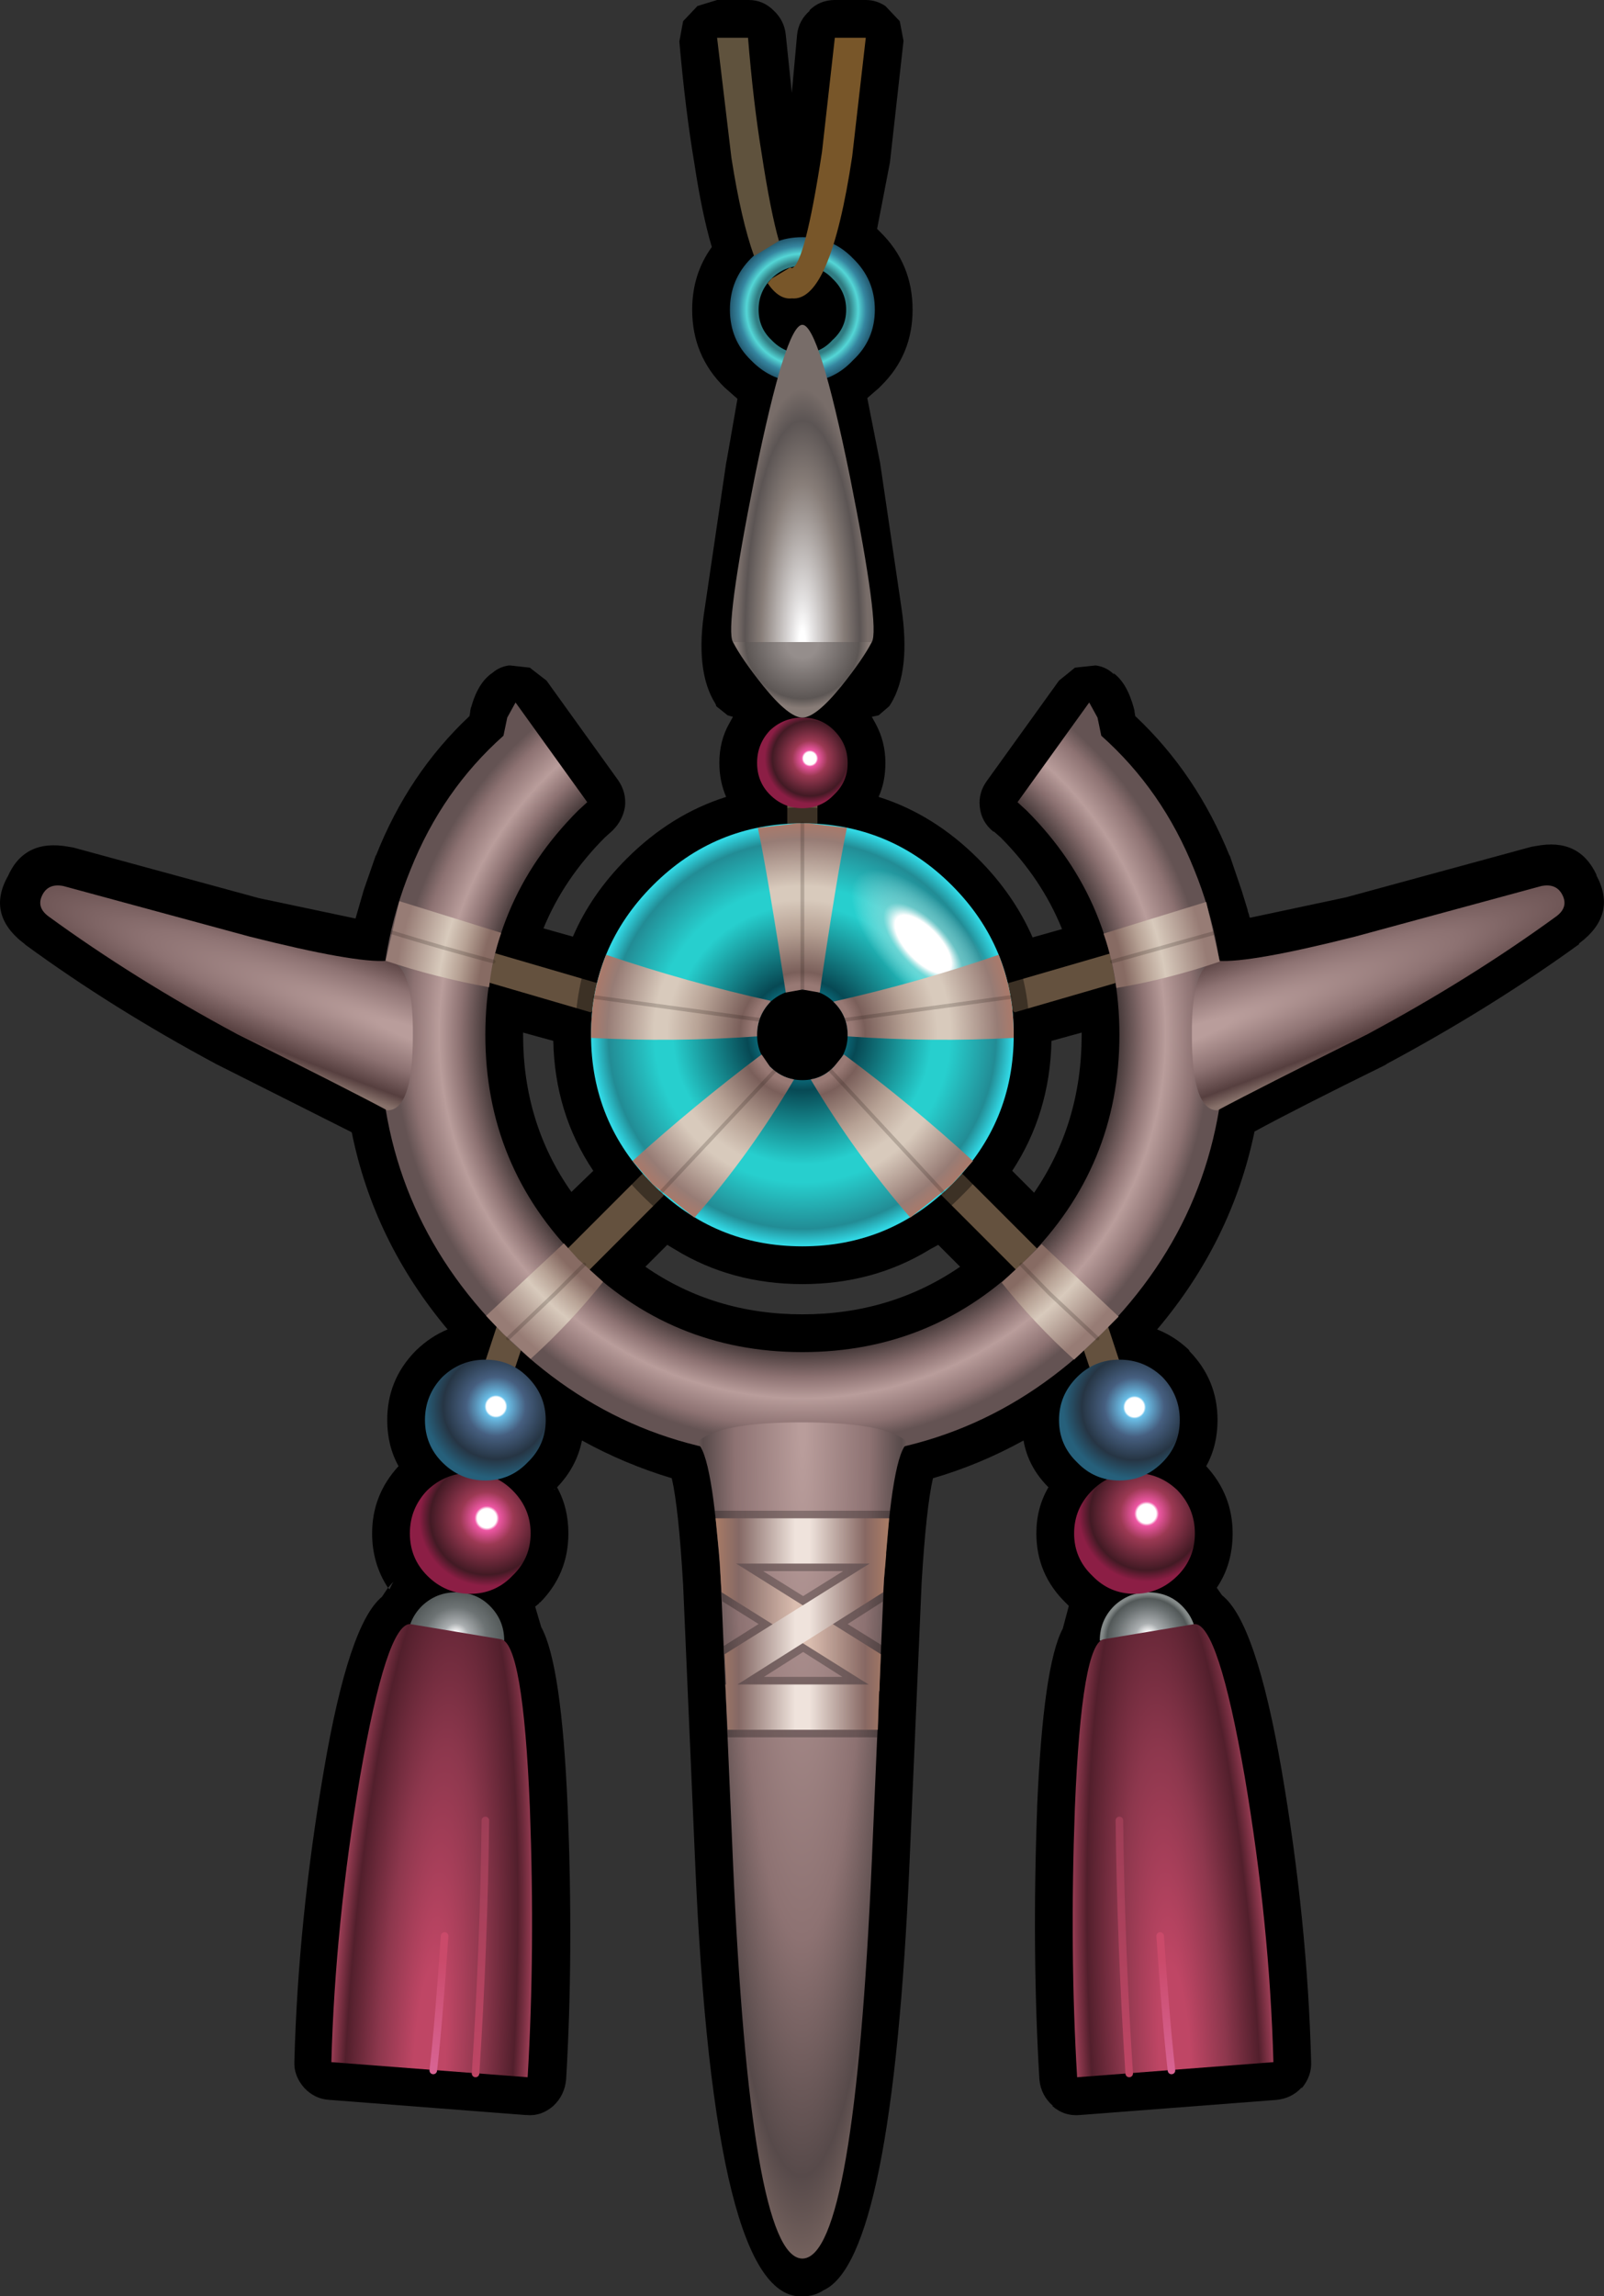 <?xml version="1.0" encoding="UTF-8" standalone="no"?>
<svg xmlns:xlink="http://www.w3.org/1999/xlink" height="152.0px" width="106.25px" xmlns="http://www.w3.org/2000/svg">
  <rect width="100%" height="100%" fill="#333333" stroke="none"/>
  <g transform="matrix(1.0, 0.0, 0.0, 1.0, 53.15, 68.5)">
    <path d="M6.7 -65.8 L5.8 -57.75 4.95 -53.35 5.15 -53.15 Q7.3 -51.05 7.3 -48.0 7.3 -45.0 5.2 -42.95 L5.15 -42.9 5.1 -42.85 5.05 -42.8 4.3 -42.15 5.1 -38.1 5.15 -37.85 6.55 -28.35 Q7.2 -24.1 5.85 -21.9 L5.75 -21.75 5.05 -21.15 4.6 -21.05 4.85 -20.6 Q5.5 -19.4 5.5 -18.0 5.5 -16.75 5.05 -15.75 8.7 -14.6 11.65 -11.65 14.0 -9.3 15.25 -6.45 L17.2 -7.0 Q15.85 -10.35 13.1 -13.1 L13.15 -13.05 12.7 -13.45 12.65 -13.45 Q11.85 -14.1 11.75 -15.1 11.65 -16.05 12.25 -16.85 L17.0 -23.45 18.05 -24.3 18.0 -24.3 19.4 -24.45 19.45 -24.45 Q20.15 -24.35 20.65 -23.85 L20.6 -23.95 Q21.5 -23.3 21.95 -21.65 L22.0 -21.45 22.0 -21.4 22.05 -21.1 Q26.1 -17.3 28.3 -11.85 L28.3 -11.9 29.1 -9.55 29.5 -8.25 29.5 -8.2 29.6 -7.9 29.6 -7.8 29.6 -7.85 29.65 -7.75 36.0 -9.1 48.3 -12.45 48.6 -12.5 Q51.45 -13.05 52.6 -10.6 L52.6 -10.55 Q54.0 -7.95 51.45 -6.05 L51.45 -6.0 Q45.65 -1.8 38.75 1.9 L38.6 2.0 Q32.8 4.85 29.95 6.4 28.45 13.65 23.5 19.5 24.65 19.95 25.6 20.85 L25.65 20.95 Q27.5 22.85 27.5 25.5 27.5 27.2 26.75 28.55 28.5 30.45 28.5 33.0 28.5 35.05 27.45 36.6 L27.8 37.1 Q30.05 38.85 31.75 48.7 33.45 58.6 33.7 67.95 33.75 68.9 33.1 69.7 L33.05 69.7 Q32.4 70.4 31.4 70.5 L18.4 71.5 Q17.35 71.6 16.55 70.9 L16.6 70.9 Q15.8 70.2 15.7 69.15 15.2 60.7 15.55 51.2 L15.55 51.1 Q15.95 41.75 17.25 39.3 L17.65 37.8 17.45 37.6 Q15.5 35.7 15.5 33.0 15.5 31.3 16.3 29.95 14.95 28.6 14.65 26.85 11.75 28.45 8.65 29.35 8.2 31.3 7.9 36.25 L7.1 54.75 Q5.95 81.05 1.4 83.1 0.8 83.5 0.05 83.5 -5.85 83.9 -7.1 54.85 L-7.9 36.4 Q-8.2 31.3 -8.65 29.35 -11.8 28.4 -14.6 26.85 -14.95 28.6 -16.25 29.95 -15.5 31.3 -15.5 33.0 -15.5 35.7 -17.4 37.6 L-17.7 37.85 -17.3 39.2 Q-15.95 41.65 -15.55 51.1 -15.15 60.75 -15.65 69.15 -15.75 70.2 -16.5 70.9 -17.3 71.6 -18.3 71.5 L-18.35 71.5 -31.3 70.5 Q-32.3 70.45 -33.0 69.7 -33.7 68.9 -33.65 67.95 -33.4 58.6 -31.7 48.7 -30.05 39.0 -27.85 37.2 L-27.45 36.6 Q-28.5 35.0 -28.5 33.0 -28.5 30.45 -26.75 28.55 -27.5 27.2 -27.5 25.5 -27.5 22.85 -25.65 20.95 L-25.55 20.85 Q-24.6 19.95 -23.5 19.5 -28.4 13.65 -29.85 6.45 L-38.6 2.05 -38.8 1.95 Q-45.7 -1.75 -51.45 -5.95 L-51.5 -6.0 Q-54.1 -7.95 -52.6 -10.55 L-52.65 -10.45 Q-51.55 -13.0 -48.6 -12.45 L-48.3 -12.4 -36.0 -9.05 -29.6 -7.7 -29.05 -9.6 -28.25 -11.9 -28.25 -11.85 Q-26.1 -17.3 -22.05 -21.1 L-22.0 -21.4 -22.0 -21.45 -21.95 -21.7 -21.95 -21.65 Q-21.5 -23.3 -20.55 -23.95 L-20.65 -23.85 Q-20.15 -24.35 -19.45 -24.45 L-19.35 -24.45 -18.0 -24.3 -18.05 -24.3 -16.95 -23.45 -12.2 -16.85 Q-11.65 -16.05 -11.75 -15.1 -11.9 -14.2 -12.55 -13.55 L-12.6 -13.5 -13.1 -13.05 -13.05 -13.1 Q-15.8 -10.35 -17.15 -7.05 L-15.2 -6.5 Q-14.0 -9.3 -11.65 -11.65 -8.7 -14.6 -5.05 -15.75 -5.5 -16.8 -5.5 -18.0 -5.5 -19.45 -4.85 -20.6 L-4.6 -21.05 -4.95 -21.15 -5.7 -21.75 -5.75 -21.9 Q-7.15 -24.1 -6.45 -28.35 L-5.05 -37.85 -5.0 -38.1 -4.3 -42.1 -5.15 -42.85 Q-7.3 -44.95 -7.3 -48.0 -7.3 -50.35 -6.0 -52.15 -6.65 -54.35 -7.15 -57.65 -7.75 -61.2 -8.15 -65.75 L-7.9 -67.1 -7.85 -67.15 -6.95 -68.1 -5.65 -68.5 -3.55 -68.5 Q-2.6 -68.5 -1.9 -67.8 -1.2 -67.15 -1.1 -66.2 L-0.7 -62.35 -0.35 -66.2 Q-0.25 -67.15 0.5 -67.8 L0.45 -67.8 Q1.15 -68.5 2.15 -68.5 L4.2 -68.5 Q4.9 -68.5 5.5 -68.1 L6.4 -67.15 6.45 -67.1 6.7 -65.8 M5.15 -53.15 L5.1 -53.15 5.15 -53.15 M13.9 9.0 L15.35 10.45 Q18.5 5.85 18.5 0.0 L18.5 -0.15 16.5 0.4 Q16.4 5.2 13.9 9.0 M0.0 16.5 Q-4.7 16.5 -8.45 14.2 L-8.95 13.9 -10.4 15.35 Q-5.85 18.5 0.0 18.5 5.85 18.5 10.45 15.35 L9.0 13.9 8.45 14.2 Q4.7 16.5 0.0 16.5 M11.6 14.45 L11.55 14.5 11.6 14.45 M16.45 30.05 L16.45 30.1 16.45 30.05 M17.45 37.55 L17.45 37.6 17.45 37.55 M-5.15 -42.85 L-5.15 -42.9 -5.15 -42.85 M-15.3 10.4 L-13.85 9.0 Q-16.4 5.2 -16.5 0.4 L-18.5 -0.15 -18.5 0.0 Q-18.5 5.85 -15.3 10.4 M-27.35 36.7 L-27.25 36.5 -27.1 36.2 -27.45 36.6 -27.35 36.7 M-16.45 30.1 L-16.4 30.1 -16.4 30.05 -16.45 30.1 M-17.4 37.55 L-17.45 37.6 -17.4 37.6 -17.4 37.55" fill="#000000" fill-rule="evenodd" stroke="none"/>
    <path d="M1.0 -13.0 L-1.0 -13.0 -1.0 -16.0 1.0 -16.0 1.0 -13.0 M14.1 -1.5 Q13.9 -1.45 13.65 -2.4 13.35 -3.35 13.55 -3.4 L21.3 -5.65 Q21.5 -5.7 21.75 -4.75 L21.85 -3.75 14.1 -1.5 M18.2 19.55 L19.8 17.95 21.05 21.75 19.15 22.4 18.2 19.55 M10.6 9.2 L16.25 14.85 15.7 15.7 Q15.0 16.4 14.85 16.25 L9.2 10.6 Q9.05 10.45 9.75 9.75 10.45 9.05 10.6 9.2 M-21.2 -5.65 L-13.5 -3.4 Q-13.3 -3.35 -13.6 -2.4 -13.85 -1.45 -14.05 -1.5 L-21.75 -3.75 -21.65 -4.75 Q-21.4 -5.7 -21.2 -5.65 M-10.6 9.2 Q-10.45 9.05 -9.75 9.75 -9.05 10.45 -9.2 10.65 L-14.85 16.3 -15.7 15.7 -16.25 14.85 -10.6 9.2 M-18.2 19.55 L-19.15 22.4 -21.05 21.75 -19.8 17.95 -18.2 19.55" fill="#64513e" fill-rule="evenodd" stroke="none"/>
    <path d="M10.6 -10.65 Q15.05 -6.25 15.05 0.0 15.05 6.25 10.6 10.6 6.25 15.05 0.0 15.05 -6.25 15.05 -10.65 10.6 -15.05 6.25 -15.05 0.0 -15.05 -6.25 -10.65 -10.65 -6.25 -15.05 0.0 -15.05 6.25 -15.05 10.6 -10.65 M9.9 -9.9 Q5.8 -14.0 0.0 -14.0 -5.8 -14.0 -9.9 -9.9 -14.0 -5.8 -14.0 0.0 -14.0 5.8 -9.9 9.9 -5.8 14.0 0.0 14.0 5.8 14.0 9.9 9.9 14.0 5.8 14.0 0.0 14.0 -5.8 9.9 -9.9" fill="#000000" fill-opacity="0.4" fill-rule="evenodd" stroke="none"/>
    <path d="M19.8 -19.8 Q23.85 -16.2 25.95 -10.95 28.0 -5.95 28.0 0.0 28.0 11.6 19.8 19.8 11.6 28.0 0.0 28.0 -11.6 28.0 -19.8 19.8 -28.0 11.6 -28.0 0.0 -28.0 -5.95 -25.95 -10.95 -23.85 -16.2 -19.8 -19.8 L-19.55 -21.0 -19.0 -22.0 -14.25 -15.4 -14.85 -14.85 Q-21.0 -8.7 -21.0 0.0 -21.0 8.7 -14.85 14.85 -8.7 21.0 0.0 21.0 8.7 21.0 14.85 14.85 21.0 8.7 21.0 0.0 21.0 -8.7 14.85 -14.85 L14.25 -15.4 19.0 -22.0 19.55 -21.0 19.8 -19.8" fill="url(#gradient0)" fill-rule="evenodd" stroke="none"/>
    <path d="M-50.35 -9.25 Q-49.95 -10.05 -48.95 -9.85 L-36.6 -6.5 Q-29.65 -4.75 -27.55 -4.9 -25.75 -4.85 -25.8 0.05 -25.8 5.0 -27.5 5.0 -30.3 3.5 -37.45 -0.05 -44.25 -3.7 -49.95 -7.85 -50.75 -8.45 -50.35 -9.25" fill="url(#gradient1)" fill-rule="evenodd" stroke="none"/>
    <path d="M27.55 -4.9 Q29.65 -4.75 36.6 -6.5 L48.95 -9.85 Q49.95 -10.05 50.35 -9.25 50.75 -8.45 49.95 -7.85 44.25 -3.7 37.45 -0.05 30.3 3.5 27.5 5.0 25.8 5.0 25.8 0.05 25.75 -4.85 27.55 -4.9" fill="url(#gradient2)" fill-rule="evenodd" stroke="none"/>
    <path d="M-5.4 36.2 Q-5.95 27.6 -7.0 27.0 -5.65 25.65 -0.05 25.65 5.65 25.65 7.0 27.0 5.95 27.6 5.4 36.2 L4.6 54.7 Q3.45 80.8 0.05 81.0 L-0.05 81.0 Q-3.45 80.8 -4.6 54.7 L-5.4 36.2" fill="url(#gradient3)" fill-rule="evenodd" stroke="none"/>
    <path d="M5.4 36.2 L5.35 37.5 3.0 39.0 5.25 40.4 4.95 46.5 -4.95 46.5 -5.2 40.45 -2.9 39.0 -5.3 37.5 -5.4 36.2 -5.8 31.5 5.8 31.5 5.4 36.2 M0.05 40.85 L-2.55 42.5 2.65 42.5 0.05 40.85 M2.7 35.5 L-2.6 35.5 0.05 37.15 2.7 35.5" fill="#000000" fill-opacity="0.263" fill-rule="evenodd" stroke="none"/>
    <path d="M5.2 41.0 L5.1 43.45 -5.35 36.9 -5.4 36.2 -5.5 34.3 5.2 41.0" fill="url(#gradient4)" fill-rule="evenodd" stroke="none"/>
    <path d="M5.4 36.1 L5.35 36.9 -4.3 43.0 5.1 43.0 5.0 46.0 -4.95 46.0 -5.1 43.0 -5.05 43.0 -5.15 41.0 4.45 35.0 -5.45 35.0 -5.75 32.0 5.75 32.0 5.55 34.3 5.55 34.4 5.5 35.0 5.4 36.1" fill="url(#gradient5)" fill-rule="evenodd" stroke="none"/>
    <path d="M-19.75 40.1 L-26.15 40.1 Q-26.15 38.75 -25.2 37.8 -24.25 36.9 -22.95 36.9 -21.6 36.9 -20.7 37.8 -19.75 38.75 -19.75 40.1" fill="url(#gradient6)" fill-rule="evenodd" stroke="none"/>
    <path d="M19.7 40.1 Q19.7 38.75 20.65 37.8 21.6 36.9 22.9 36.9 24.25 36.9 25.15 37.8 26.1 38.75 26.1 40.1 L19.7 40.1" fill="url(#gradient7)" fill-rule="evenodd" stroke="none"/>
    <path d="M26.0 39.0 Q27.55 39.05 29.3 49.1 30.95 58.85 31.2 68.0 L18.2 69.0 Q17.7 60.65 18.05 51.2 18.5 40.15 20.0 40.0 L26.0 39.0" fill="url(#gradient8)" fill-rule="evenodd" stroke="none"/>
    <path d="M-26.0 39.0 L-20.0 40.0 Q-18.5 40.15 -18.05 51.2 -17.7 60.65 -18.2 69.0 L-31.2 68.0 Q-30.95 58.85 -29.3 49.1 -27.55 39.05 -26.0 39.0" fill="url(#gradient9)" fill-rule="evenodd" stroke="none"/>
    <path d="M18.0 33.0 Q18.0 31.35 19.2 30.15 20.35 29.0 22.0 29.0 23.65 29.0 24.85 30.15 26.0 31.35 26.0 33.0 26.0 34.65 24.85 35.8 23.65 37.0 22.0 37.0 20.35 37.0 19.2 35.8 18.0 34.65 18.0 33.0" fill="url(#gradient10)" fill-rule="evenodd" stroke="none"/>
    <path d="M-22.0 29.0 Q-20.35 29.0 -19.2 30.15 -18.0 31.35 -18.0 33.0 -18.0 34.65 -19.2 35.8 -20.35 37.0 -22.0 37.0 -23.65 37.0 -24.85 35.8 -26.0 34.65 -26.0 33.0 -26.0 31.35 -24.85 30.15 -23.65 29.0 -22.0 29.0" fill="url(#gradient11)" fill-rule="evenodd" stroke="none"/>
    <path d="M0.0 -15.0 Q-1.25 -15.0 -2.15 -15.9 -3.0 -16.75 -3.0 -18.0 -3.0 -19.25 -2.15 -20.15 -1.25 -21.0 0.0 -21.0 1.25 -21.0 2.1 -20.15 3.0 -19.25 3.0 -18.0 3.0 -16.75 2.1 -15.9 1.25 -15.0 0.0 -15.0" fill="url(#gradient12)" fill-rule="evenodd" stroke="none"/>
    <path d="M2.0 -50.05 Q1.2 -50.9 0.0 -50.9 -1.2 -50.9 -2.05 -50.05 -2.9 -49.2 -2.9 -48.0 -2.9 -46.8 -2.05 -46.0 -1.2 -45.1 0.0 -45.1 1.2 -45.1 2.0 -46.0 2.9 -46.8 2.9 -48.0 2.9 -49.2 2.0 -50.05 M3.35 -51.4 Q4.8 -50.0 4.8 -48.0 4.8 -46.0 3.35 -44.65 2.0 -43.2 0.0 -43.2 -2.0 -43.2 -3.4 -44.65 -4.8 -46.0 -4.8 -48.0 -4.8 -50.0 -3.4 -51.4 -2.0 -52.8 0.0 -52.8 2.0 -52.8 3.35 -51.4" fill="url(#gradient13)" fill-rule="evenodd" stroke="none"/>
    <path d="M-3.6 -66.0 Q-3.25 -61.7 -2.7 -58.35 -2.1 -54.45 -1.55 -52.55 L-3.2 -51.55 Q-4.05 -53.9 -4.7 -58.05 L-5.65 -66.0 -3.6 -66.0" fill="#5f523d" fill-rule="evenodd" stroke="none"/>
    <path d="M3.3 -58.15 Q1.85 -48.5 -0.7 -48.75 -1.55 -48.65 -2.3 -49.75 L-2.05 -50.05 -0.8 -50.8 -0.7 -50.75 Q0.15 -50.95 1.3 -58.45 L2.15 -66.0 4.2 -66.0 3.3 -58.15" fill="#785629" fill-rule="evenodd" stroke="none"/>
    <path d="M4.6 -26.0 Q4.0 -24.85 2.6 -23.1 0.9 -21.0 0.0 -21.0 -0.9 -21.0 -2.6 -23.1 -4.0 -24.85 -4.6 -26.0 L4.6 -26.0" fill="url(#gradient14)" fill-rule="evenodd" stroke="none"/>
    <path d="M4.6 -26.0 L-4.6 -26.0 Q-5.15 -26.95 -3.15 -36.95 -1.1 -47.0 0.0 -47.0 1.1 -47.0 3.15 -36.95 5.15 -26.95 4.6 -26.0" fill="url(#gradient15)" fill-rule="evenodd" stroke="none"/>
    <path d="M21.0 21.5 Q22.65 21.5 23.85 22.65 25.0 23.85 25.0 25.5 25.0 27.15 23.85 28.3 22.65 29.5 21.0 29.5 19.35 29.5 18.2 28.3 17.0 27.15 17.0 25.5 17.0 23.85 18.2 22.65 19.35 21.5 21.0 21.5" fill="url(#gradient16)" fill-rule="evenodd" stroke="none"/>
    <path d="M-21.0 21.5 Q-19.35 21.5 -18.2 22.65 -17.0 23.85 -17.0 25.5 -17.0 27.15 -18.2 28.3 -19.35 29.5 -21.0 29.5 -22.65 29.5 -23.85 28.3 -25.0 27.15 -25.0 25.5 -25.0 23.85 -23.85 22.65 -22.65 21.5 -21.0 21.5" fill="url(#gradient17)" fill-rule="evenodd" stroke="none"/>
    <path d="M9.9 -9.9 Q14.0 -5.8 14.0 0.0 14.0 5.8 9.9 9.9 5.8 14.0 0.0 14.0 -5.8 14.0 -9.9 9.9 -14.0 5.8 -14.0 0.0 -14.0 -5.8 -9.9 -9.9 -5.8 -14.0 0.0 -14.0 5.8 -14.0 9.9 -9.9 M2.1 -2.15 Q1.25 -3.0 0.0 -3.0 -1.25 -3.0 -2.15 -2.15 -3.0 -1.25 -3.0 0.0 -3.0 1.25 -2.15 2.1 -1.25 3.0 0.0 3.0 1.25 3.0 2.1 2.1 3.0 1.25 3.0 0.0 3.0 -1.25 2.1 -2.15" fill="url(#gradient18)" fill-rule="evenodd" stroke="none"/>
    <path d="M2.1 -2.15 Q1.25 -3.0 0.0 -3.0 -1.25 -3.0 -2.15 -2.15 -3.0 -1.25 -3.0 0.0 -3.0 1.25 -2.15 2.1 -1.25 3.0 0.0 3.0 1.25 3.0 2.1 2.1 3.0 1.25 3.0 0.0 3.0 -1.25 2.1 -2.15 M9.9 -9.9 Q14.0 -5.8 14.0 0.0 14.0 5.8 9.9 9.9 5.8 14.0 0.0 14.0 -5.8 14.0 -9.9 9.9 -14.0 5.8 -14.0 0.0 -14.0 -5.8 -9.9 -9.9 -5.8 -14.0 0.0 -14.0 5.8 -14.0 9.9 -9.9" fill="url(#gradient19)" fill-rule="evenodd" stroke="none"/>
    <path d="M-2.1 -2.25 L-2.05 -2.2 -2.15 -2.15 -2.1 -2.25" fill="url(#gradient20)" fill-rule="evenodd" stroke="none"/>
    <path d="M27.65 -4.85 Q24.3 -3.7 20.8 -3.1 20.55 -5.0 19.95 -6.7 L26.75 -8.8 27.65 -4.85 M-20.75 -3.15 Q-24.3 -3.8 -27.6 -4.9 L-26.7 -8.85 -19.95 -6.75 Q-20.55 -5.05 -20.75 -3.15 M13.2 16.4 L14.85 14.85 15.85 13.85 20.95 18.65 19.8 19.8 18.0 21.5 Q15.4 19.15 13.2 16.4 M-13.2 16.35 Q-15.4 19.1 -18.0 21.45 L-19.8 19.8 -20.95 18.6 -15.8 13.8 -14.85 14.85 -13.2 16.35" fill="url(#gradient21)" fill-rule="evenodd" stroke="none"/>
    <path d="M2.05 -2.2 Q7.65 -3.45 13.0 -5.3 14.0 -2.85 14.0 0.0 L14.0 0.2 Q8.6 0.5 3.0 0.1 L3.0 0.0 Q3.0 -1.25 2.1 -2.15 L2.05 -2.2 M2.95 -13.7 Q2.3 -10.65 1.15 -2.8 L0.0 -3.0 -1.1 -2.8 Q-2.3 -10.65 -2.95 -13.7 L-0.35 -14.0 0.4 -14.0 2.95 -13.7 M7.15 12.1 Q3.5 7.9 0.55 2.95 1.45 2.8 2.1 2.1 L2.75 1.3 Q7.2 4.6 11.3 8.35 L9.9 9.9 7.15 12.1 M-2.15 -2.15 Q-3.0 -1.25 -3.0 0.0 L-3.0 0.1 Q-8.6 0.5 -14.0 0.2 L-14.0 0.0 Q-14.0 -2.85 -13.0 -5.3 -7.7 -3.5 -2.1 -2.25 L-2.15 -2.15 M-0.55 2.95 Q-3.5 7.95 -7.15 12.1 L-9.9 9.9 -11.25 8.35 Q-7.15 4.65 -2.7 1.3 L-2.15 2.1 Q-1.45 2.8 -0.55 2.95" fill="url(#gradient22)" fill-rule="evenodd" stroke="none"/>
    <path d="M23.7 59.65 Q24.1 65.55 24.45 68.55" fill="none" stroke="url(#gradient23)" stroke-linecap="round" stroke-linejoin="round" stroke-width="0.5"/>
    <path d="M21.0 52.0 Q21.1 60.35 21.65 68.75" fill="none" stroke="url(#gradient24)" stroke-linecap="round" stroke-linejoin="round" stroke-width="0.5"/>
    <path d="M-21.0 52.0 Q-21.1 60.35 -21.65 68.75" fill="none" stroke="url(#gradient25)" stroke-linecap="round" stroke-linejoin="round" stroke-width="0.5"/>
    <path d="M-23.7 59.65 Q-24.1 65.55 -24.45 68.55" fill="none" stroke="url(#gradient26)" stroke-linecap="round" stroke-linejoin="round" stroke-width="0.5"/>
    <path d="M0.0 -14.0 L0.0 -3.0 M13.8 -2.5 L2.85 -1.0 M27.3 -6.75 L20.5 -4.85 M1.85 2.35 L9.35 10.45 M19.55 20.1 L16.35 17.1 14.5 15.2 M-13.8 -2.5 L-2.85 -1.0 M-27.25 -6.8 Q-23.85 -5.75 -20.45 -4.85 M-1.85 2.4 L-9.35 10.4 M-19.5 20.1 L-16.35 17.1 -14.45 15.2" fill="none" stroke="#1e1813" stroke-linecap="round" stroke-linejoin="round" stroke-opacity="0.2" stroke-width="0.25"/>
  </g>
  <defs>
    <radialGradient cx="0" cy="0" gradientTransform="matrix(0.033, 0.0, 0.0, 0.033, 0.0, 0.0)" gradientUnits="userSpaceOnUse" id="gradient0" r="819.2" spreadMethod="pad">
      <stop offset="0.765" stop-color="#3a3030"/>
      <stop offset="0.839" stop-color="#8d7272"/>
      <stop offset="0.89" stop-color="#b99d9b"/>
      <stop offset="0.961" stop-color="#8d7272"/>
      <stop offset="1.0" stop-color="#645353"/>
    </radialGradient>
    <radialGradient cx="0" cy="0" gradientTransform="matrix(-0.047, -0.017, -0.002, 0.006, -25.0, 0.2)" gradientUnits="userSpaceOnUse" id="gradient1" r="819.2" spreadMethod="pad">
      <stop offset="0.082" stop-color="#b99d9b"/>
      <stop offset="0.478" stop-color="#8d7272"/>
      <stop offset="0.816" stop-color="#563f3f"/>
      <stop offset="0.988" stop-color="#87716a"/>
    </radialGradient>
    <radialGradient cx="0" cy="0" gradientTransform="matrix(0.047, -0.017, 0.002, 0.006, 25.0, 0.2)" gradientUnits="userSpaceOnUse" id="gradient2" r="819.2" spreadMethod="pad">
      <stop offset="0.09" stop-color="#b99d9b"/>
      <stop offset="0.478" stop-color="#8d7272"/>
      <stop offset="0.816" stop-color="#563f3f"/>
      <stop offset="0.988" stop-color="#87716a"/>
    </radialGradient>
    <radialGradient cx="0" cy="0" gradientTransform="matrix(-1.0E-4, 0.083, 0.011, 0.0, 0.0, 26.0)" gradientUnits="userSpaceOnUse" id="gradient3" r="819.2" spreadMethod="pad">
      <stop offset="0.024" stop-color="#b99d9b"/>
      <stop offset="0.498" stop-color="#8d7272"/>
      <stop offset="0.729" stop-color="#574a4a"/>
      <stop offset="0.863" stop-color="#87716a"/>
    </radialGradient>
    <linearGradient gradientTransform="matrix(0.007, 0.0, 0.0, 0.006, 0.0, 38.15)" gradientUnits="userSpaceOnUse" id="gradient4" spreadMethod="pad" x1="-819.2" x2="819.2">
      <stop offset="0.0" stop-color="#a77a65"/>
      <stop offset="0.133" stop-color="#856965"/>
      <stop offset="0.459" stop-color="#dbbeb0"/>
      <stop offset="0.541" stop-color="#dbbeb0"/>
      <stop offset="0.863" stop-color="#876863"/>
      <stop offset="0.988" stop-color="#a77a65"/>
    </linearGradient>
    <linearGradient gradientTransform="matrix(0.007, 0.0, 0.0, 0.002, 0.0, 33.5)" gradientUnits="userSpaceOnUse" id="gradient5" spreadMethod="pad" x1="-819.2" x2="819.2">
      <stop offset="0.0" stop-color="#a77a65"/>
      <stop offset="0.133" stop-color="#856965"/>
      <stop offset="0.459" stop-color="#efe3dc"/>
      <stop offset="0.541" stop-color="#efe3dc"/>
      <stop offset="0.863" stop-color="#876863"/>
      <stop offset="0.988" stop-color="#a77a65"/>
    </linearGradient>
    <radialGradient cx="0" cy="0" fx="99.2" fy="0" gradientTransform="matrix(0.0, -0.004, 0.004, 0.0, -22.95, 40.1)" gradientUnits="userSpaceOnUse" id="gradient6" r="819.2" spreadMethod="pad">
      <stop offset="0.059" stop-color="#ffffff"/>
      <stop offset="0.259" stop-color="#aaaeb0"/>
      <stop offset="0.631" stop-color="#6d7374"/>
      <stop offset="1.0" stop-color="#525858"/>
    </radialGradient>
    <radialGradient cx="0" cy="0" fx="99.2" fy="0" gradientTransform="matrix(0.0, -0.004, 0.004, 0.0, 22.9, 40.1)" gradientUnits="userSpaceOnUse" id="gradient7" r="819.2" spreadMethod="pad">
      <stop offset="0.059" stop-color="#ffffff"/>
      <stop offset="0.259" stop-color="#aaaeb0"/>
      <stop offset="0.631" stop-color="#6d7374"/>
      <stop offset="0.831" stop-color="#525858"/>
      <stop offset="0.929" stop-color="#838988"/>
    </radialGradient>
    <radialGradient cx="0" cy="0" gradientTransform="matrix(0.009, -5.0E-4, 0.003, 0.055, 24.7, 68.0)" gradientUnits="userSpaceOnUse" id="gradient8" r="819.2" spreadMethod="pad">
      <stop offset="0.141" stop-color="#bf4665"/>
      <stop offset="0.459" stop-color="#8d374d"/>
      <stop offset="0.753" stop-color="#521f2c"/>
      <stop offset="0.89" stop-color="#9d3e56"/>
    </radialGradient>
    <radialGradient cx="0" cy="0" gradientTransform="matrix(-0.009, -5.0E-4, -0.003, 0.055, -24.7, 68.0)" gradientUnits="userSpaceOnUse" id="gradient9" r="819.2" spreadMethod="pad">
      <stop offset="0.141" stop-color="#bf4665"/>
      <stop offset="0.459" stop-color="#8d374d"/>
      <stop offset="0.753" stop-color="#521f2c"/>
      <stop offset="0.89" stop-color="#9d3e56"/>
    </radialGradient>
    <radialGradient cx="0" cy="0" gradientTransform="matrix(0.006, 0.0, 0.0, 0.006, 22.8, 31.7)" gradientUnits="userSpaceOnUse" id="gradient10" r="819.2" spreadMethod="pad">
      <stop offset="0.129" stop-color="#ffffff"/>
      <stop offset="0.165" stop-color="#ee57a4"/>
      <stop offset="0.357" stop-color="#9b3953"/>
      <stop offset="0.761" stop-color="#421a24"/>
      <stop offset="0.914" stop-color="#8c1e45"/>
    </radialGradient>
    <radialGradient cx="0" cy="0" gradientTransform="matrix(0.006, 0.0, 0.0, 0.006, -20.9, 32.0)" gradientUnits="userSpaceOnUse" id="gradient11" r="819.2" spreadMethod="pad">
      <stop offset="0.129" stop-color="#ffffff"/>
      <stop offset="0.165" stop-color="#ee57a4"/>
      <stop offset="0.357" stop-color="#9b3953"/>
      <stop offset="0.761" stop-color="#421a24"/>
      <stop offset="0.914" stop-color="#8c1e45"/>
    </radialGradient>
    <radialGradient cx="0" cy="0" gradientTransform="matrix(0.004, 0.0, 0.0, 0.004, 0.5, -18.3)" gradientUnits="userSpaceOnUse" id="gradient12" r="819.2" spreadMethod="pad">
      <stop offset="0.129" stop-color="#ffffff"/>
      <stop offset="0.165" stop-color="#ee57a4"/>
      <stop offset="0.357" stop-color="#9b3953"/>
      <stop offset="0.761" stop-color="#421a24"/>
      <stop offset="0.914" stop-color="#8c1e45"/>
    </radialGradient>
    <radialGradient cx="0" cy="0" gradientTransform="matrix(0.006, 0.0, 0.0, 0.006, 0.0, -48.0)" gradientUnits="userSpaceOnUse" id="gradient13" r="819.2" spreadMethod="pad">
      <stop offset="0.635" stop-color="#307b81"/>
      <stop offset="0.753" stop-color="#54d6d6"/>
      <stop offset="0.859" stop-color="#35859f"/>
      <stop offset="1.0" stop-color="#205066"/>
    </radialGradient>
    <radialGradient cx="0" cy="0" gradientTransform="matrix(0.0, -0.007, -0.007, 0.0, 0.0, -26.0)" gradientUnits="userSpaceOnUse" id="gradient14" r="819.2" spreadMethod="pad">
      <stop offset="0.184" stop-color="#958e8c"/>
      <stop offset="0.655" stop-color="#5c5654"/>
      <stop offset="0.765" stop-color="#887c77"/>
    </radialGradient>
    <radialGradient cx="0" cy="0" gradientTransform="matrix(0.0, -0.027, -0.007, 0.0, 0.0, -26.0)" gradientUnits="userSpaceOnUse" id="gradient15" r="819.2" spreadMethod="pad">
      <stop offset="0.035" stop-color="#ffffff"/>
      <stop offset="0.129" stop-color="#e3e1e1"/>
      <stop offset="0.478" stop-color="#877d78"/>
      <stop offset="0.663" stop-color="#5c5554"/>
      <stop offset="0.757" stop-color="#786d69"/>
    </radialGradient>
    <radialGradient cx="0" cy="0" gradientTransform="matrix(0.006, 0.0, 0.0, 0.006, 22.0, 24.65)" gradientUnits="userSpaceOnUse" id="gradient16" r="819.2" spreadMethod="pad">
      <stop offset="0.129" stop-color="#ffffff"/>
      <stop offset="0.153" stop-color="#6bc0e9"/>
      <stop offset="0.4" stop-color="#465f80"/>
      <stop offset="0.71" stop-color="#263544"/>
      <stop offset="0.961" stop-color="#26607b"/>
    </radialGradient>
    <radialGradient cx="0" cy="0" gradientTransform="matrix(0.006, 0.0, 0.0, 0.006, -20.3, 24.6)" gradientUnits="userSpaceOnUse" id="gradient17" r="819.2" spreadMethod="pad">
      <stop offset="0.129" stop-color="#ffffff"/>
      <stop offset="0.153" stop-color="#6bc0e9"/>
      <stop offset="0.4" stop-color="#465f80"/>
      <stop offset="0.71" stop-color="#263544"/>
      <stop offset="0.961" stop-color="#26607b"/>
    </radialGradient>
    <radialGradient cx="0" cy="0" gradientTransform="matrix(0.017, 0.0, 0.0, 0.017, 0.0, 0.0)" gradientUnits="userSpaceOnUse" id="gradient18" r="819.2" spreadMethod="pad">
      <stop offset="0.204" stop-color="#0b6b7b"/>
      <stop offset="0.263" stop-color="#074954"/>
      <stop offset="0.616" stop-color="#27cfce"/>
      <stop offset="0.702" stop-color="#27cfce"/>
      <stop offset="0.922" stop-color="#228c95"/>
      <stop offset="1.0" stop-color="#31d7e3"/>
    </radialGradient>
    <radialGradient cx="0" cy="0" gradientTransform="matrix(0.024, 0.025, -0.011, 0.011, 8.0, -6.0)" gradientUnits="userSpaceOnUse" id="gradient19" r="819.2" spreadMethod="pad">
      <stop offset="0.086" stop-color="#ffffff"/>
      <stop offset="0.122" stop-color="#b9e1e0" stop-opacity="0.463"/>
      <stop offset="0.22" stop-color="#ffffff" stop-opacity="0.0"/>
    </radialGradient>
    <radialGradient cx="0" cy="0" gradientTransform="matrix(0.018, 0.0, 0.0, 0.018, 0.0, 0.0)" gradientUnits="userSpaceOnUse" id="gradient20" r="819.2" spreadMethod="pad">
      <stop offset="0.447" stop-color="#32221b"/>
      <stop offset="0.663" stop-color="#604335"/>
      <stop offset="0.961" stop-color="#2e1f18"/>
      <stop offset="1.0" stop-color="#37251e"/>
    </radialGradient>
    <radialGradient cx="0" cy="0" gradientTransform="matrix(0.036, 0.0, 0.0, 0.036, 0.0, 0.0)" gradientUnits="userSpaceOnUse" id="gradient21" r="819.2" spreadMethod="pad">
      <stop offset="0.737" stop-color="#876b63"/>
      <stop offset="0.784" stop-color="#b7a295"/>
      <stop offset="0.827" stop-color="#d8cabc"/>
      <stop offset="0.925" stop-color="#977c75"/>
    </radialGradient>
    <radialGradient cx="0" cy="0" gradientTransform="matrix(0.018, 0.0, 0.0, 0.018, 0.0, 0.0)" gradientUnits="userSpaceOnUse" id="gradient22" r="819.2" spreadMethod="pad">
      <stop offset="0.227" stop-color="#987974"/>
      <stop offset="0.282" stop-color="#7a5f5a"/>
      <stop offset="0.467" stop-color="#b7a295"/>
      <stop offset="0.608" stop-color="#d8cabc"/>
      <stop offset="0.667" stop-color="#d8cabc"/>
      <stop offset="0.878" stop-color="#977c75"/>
      <stop offset="1.0" stop-color="#b87863"/>
    </radialGradient>
    <linearGradient gradientTransform="matrix(5.0E-4, 0.005, -0.011, 0.001, 11.7, 66.35)" gradientUnits="userSpaceOnUse" id="gradient23" spreadMethod="pad" x1="-819.2" x2="819.2">
      <stop offset="0.0" stop-color="#ca4a6a"/>
      <stop offset="1.0" stop-color="#d96697"/>
    </linearGradient>
    <linearGradient gradientTransform="matrix(8.0E-4, 0.011, -0.011, 8.0E-4, 0.5, 61.85)" gradientUnits="userSpaceOnUse" id="gradient24" spreadMethod="pad" x1="-819.2" x2="819.2">
      <stop offset="0.02" stop-color="#9d3e56"/>
      <stop offset="1.0" stop-color="#bf4665"/>
    </linearGradient>
    <linearGradient gradientTransform="matrix(-8.0E-4, 0.011, 0.011, 8.0E-4, -0.5, 61.85)" gradientUnits="userSpaceOnUse" id="gradient25" spreadMethod="pad" x1="-819.2" x2="819.2">
      <stop offset="0.02" stop-color="#9d3e56"/>
      <stop offset="1.0" stop-color="#bf4665"/>
    </linearGradient>
    <linearGradient gradientTransform="matrix(-5.0E-4, 0.005, 0.011, 0.001, -11.7, 66.35)" gradientUnits="userSpaceOnUse" id="gradient26" spreadMethod="pad" x1="-819.2" x2="819.2">
      <stop offset="0.0" stop-color="#ca4a6a"/>
      <stop offset="1.0" stop-color="#d96697"/>
    </linearGradient>
  </defs>
</svg>
